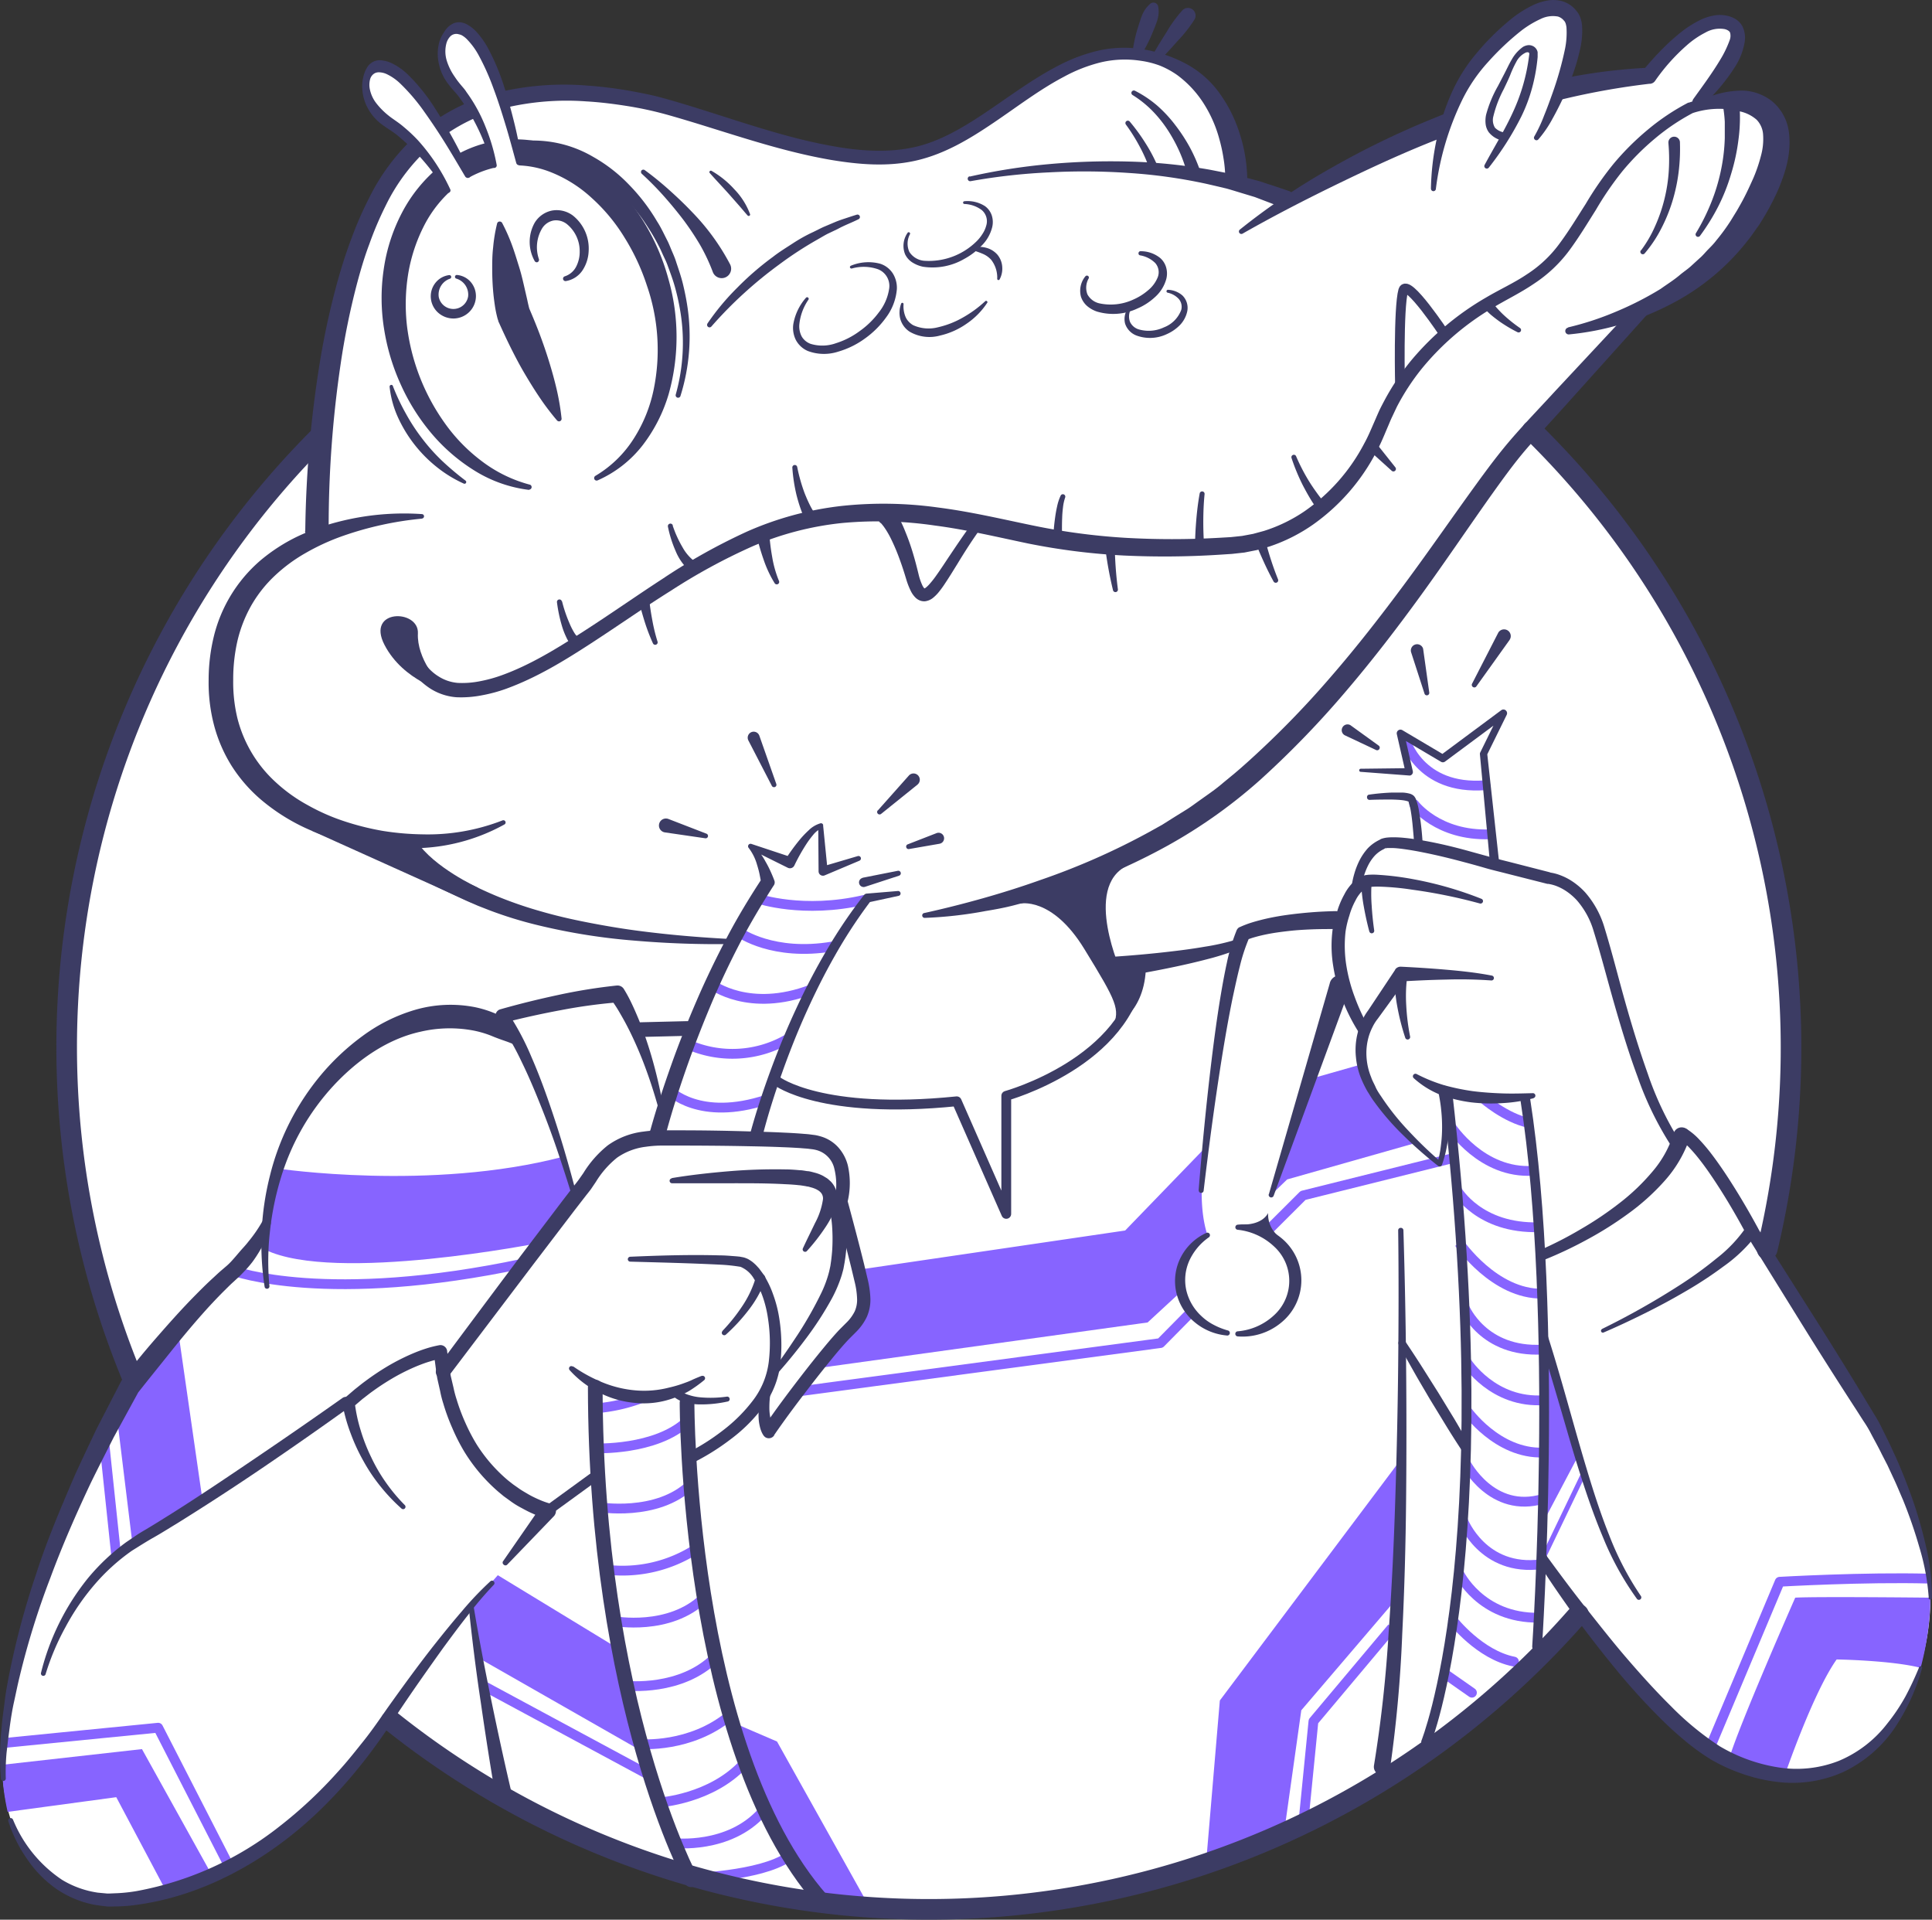 <svg xmlns="http://www.w3.org/2000/svg" viewBox="0 0 394.67 392.08"><rect x="0" y="0" width="394.67" height="392.08" fill="#333333" stroke="none"/><defs><style>.cls-1{fill:#fff;}.cls-2{fill:#8764ff;}.cls-3,.cls-4,.cls-5,.cls-7,.cls-8,.cls-9{fill:none;}.cls-3,.cls-4,.cls-5{stroke:#8764ff;}.cls-3,.cls-5,.cls-7,.cls-8,.cls-9{stroke-linejoin:round;}.cls-3,.cls-5,.cls-7{stroke-width:2px;}.cls-4{stroke-miterlimit:10;}.cls-5,.cls-7,.cls-8,.cls-9{stroke-linecap:round;}.cls-6{fill:#3c3c64;}.cls-7,.cls-8,.cls-9{stroke:#3c3c64;}.cls-8{stroke-width:3px;}.cls-9{stroke-width:4.21px;}</style></defs><title>w1334кAsset 1</title><g id="Layer_2" data-name="Layer 2"><g id="line"><circle class="cls-1" cx="189.77" cy="213.82" r="176.15"/><path class="cls-1" d="M65.58,90.31s3.61-31.75,9.54-44.75,16.23-24.74,34.34-26.31,49.67,9.88,55.78,11.06,14.28,2.91,23.61.64,28.09-19.81,39.84-19.85,20.3,6.52,23.9,24.42v1.87l10.7,3.72s36-21.16,63.15-24.42l9.72-1.21S348,1.06,355,5.31c0,0-.25,7.85-7.82,15.17,0,0,14.69-2.84,15.37,5.37s-6.76,29.26-29.16,38L313.81,86.68s-39,55.38-60.92,73.63c0,0-21.1,16.41-33.53,18.95L227.31,199l25.46-6.1,1.49-2.4,19.71-2.6s2.29-5.39,3.56-7c0,0,.78-7.74,5.09-8.86l7.16.61s-.51-15.05-3.61-22.48l8.58,4.76,11.39-8.46L303.06,154l2.24,22.12s12.83,2.72,15.29,4.84,5.7,5.8,11,26.33,10.66,26.19,10.66,26.19l1.25-1.5s5.17,1.84,14.67,20c0,0,20.69,30,32.26,56.35,0,0,8.89,16-.14,37.44,0,0-7.79,16.84-22,17,0,0-16.12.92-26.85-11.85s-25.52-31.19-25.52-31.19l-1-1.67-.8,20.29s-14.79,15.88-22.77,19.51l3.44-15.13s5.51-26.83,4.71-46.83l-13.16-21.5s.85,70.73-4.51,89.74c0,0-79.62,56.19-179.25,2.85L96.22,328,78.57,351.74s-18.21,30.91-48.3,35.49S0,362.55.6,357.24c0,0,4.21-27.64,11.09-43.1,0,0,12.31-27.59,17.09-33.21s25.35-28.87,25.35-28.87,3.56-28,15.18-34.75,20.21-12.63,33.54-7.75v-1.71s23-4.67,23.34-4.67,3.95,7.11,3.95,7.11h10.23l9.32-18a271.84,271.84,0,0,1-39-4.42c-19.38-3.83-30-15-30-15s-25.69-5.69-31-17.4S40.19,128.36,54.75,116l10-6.21Z"/><path class="cls-2" d="M364.56,362.68s5.75-16.87,10.63-23.75c0,0,11.21.17,17.16,1.71a59.46,59.46,0,0,0,2-14.33s-23.5-.25-27.62,0c0,0-11.63,26.37-13.57,33.12C353.12,359.43,359.6,362.84,364.56,362.68Z"/><path class="cls-3" d="M349.2,357.23l14.36-34.17s17.44-1,30.47-.64"/><polygon class="cls-2" points="315.12 311.14 322.45 297.25 315.46 274.64 315.12 311.14"/><line class="cls-4" x1="315.1" y1="318.47" x2="323.55" y2="300.88"/><polygon class="cls-2" points="246.42 380 249.19 347.31 286.32 297.87 285.48 326.31 265.83 349.31 262.52 372.81 246.42 380"/><polyline class="cls-3" points="266.37 371.06 268.31 351.56 284.38 332.43"/><path class="cls-2" d="M267.42,220.43l10.55-3s4.2,11.33,11.27,16l-26.3,7.46-3.25,3.13Z"/><polyline class="cls-3" points="259.05 251.28 266.19 244.16 297.06 236.47"/><path class="cls-2" d="M175.44,259.32l54.41-8,16.57-17.14s-2.27,10.41.25,18.12a11.21,11.21,0,0,0-5.38,11.48l-6.85,6.32-67.71,9.37,8.71-10.14S177,265.66,175.44,259.32Z"/><polyline class="cls-3" points="163.03 284.2 237.06 274.31 243.32 267.97"/><path class="cls-2" d="M149.55,351.74l9.18,3.95,18.79,33.62-9.67-.67S152.41,370.85,149.55,351.74Z"/><polygon class="cls-2" points="97.81 338.65 131.4 357.82 126.44 336.79 101.69 321.72 95.78 328.48 97.81 338.65"/><line class="cls-3" x1="98.75" y1="344.3" x2="132.85" y2="362.67"/><path class="cls-2" d="M56.77,238.67S88,243.34,115,236.26l2.48,8.42-7.07,9.14s-42,8.36-56.24,1.42C54.13,255.24,53.85,243.86,56.77,238.67Z"/><path class="cls-3" d="M47.69,259.56s19.08,7.08,59.52-1.56"/><path class="cls-2" d="M27.06,315.36l-3.31-27.09s6.44-10.46,12.69-16.09l4.94,34.31Z"/><line class="cls-3" x1="23.75" y1="317.84" x2="21.06" y2="292.39"/><path class="cls-2" d="M.6,360.43,29,357.24l14.34,25.82L34,386.37,23.75,367.06l-22.19,3S.13,363.93.6,360.43Z"/><polyline class="cls-3" points="0.81 355.99 32.31 352.87 46.69 380.93"/><path class="cls-3" d="M121.6,287.64A33.66,33.66,0,0,0,132,285.18"/><path class="cls-3" d="M121.6,295.81s12.34.5,18.75-5.5"/><path class="cls-3" d="M122.19,307.81s12.08,2.08,19-4.67"/><path class="cls-3" d="M123.91,320.6a27.78,27.78,0,0,0,18.51-4.37"/><path class="cls-3" d="M125.44,331.1s11.34,2.12,18.42-4.79"/><path class="cls-3" d="M128,344.3s11.23,1.23,18.18-5.84"/><path class="cls-3" d="M130.85,356.22s10.25.85,18.29-5.87"/><path class="cls-3" d="M134.65,368.14s10.7-.67,17.37-8"/><path class="cls-3" d="M137.77,376.44s11.14,1.27,17.94-6.35"/><path class="cls-3" d="M141,383.6s14.31-.4,20-4.31"/><path class="cls-3" d="M303,224.36s4.54,4,9.36,5"/><path class="cls-3" d="M296.43,230.12s6.26,9.69,16.76,9"/><path class="cls-3" d="M297.66,243.14s4.51,7.86,16.73,7.51"/><path class="cls-3" d="M298.1,253.89s7.16,10.5,17,10.33"/><path class="cls-3" d="M299.17,267.05s3.8,9.26,15.95,8.59"/><path class="cls-3" d="M299.58,278.14s5.41,8.58,15.88,7.83"/><path class="cls-3" d="M299.58,288s6.24,9,15.68,8.67"/><path class="cls-3" d="M299.4,298.81s5.34,10.46,15.86,7.31"/><path class="cls-3" d="M298.86,310.56s4.06,10.5,16,8.92"/><path class="cls-3" d="M298,321.23s4.37,9.35,16.37,9.17"/><path class="cls-5" d="M296.82,331s5.45,7,12.45,8.37"/><line class="cls-5" x1="295.46" y1="342.06" x2="300.69" y2="345.72"/><path class="cls-5" d="M287,150.87s2.83,10.56,16.44,9.51"/><path class="cls-5" d="M288.91,164.28s4.81,6.49,15.46,6.12"/><path class="cls-5" d="M154.94,183.56s9.14,3.12,21.54.25"/><path class="cls-5" d="M151.12,190.49s6.82,4.88,18.94,2.82"/><path class="cls-5" d="M145.41,201.09s7.63,5.84,20.3,1"/><path class="cls-5" d="M140.37,213.24A22.47,22.47,0,0,0,161.24,212"/><path class="cls-5" d="M136.69,222.68s6.15,6.49,19.95,1.9"/><path class="cls-6" d="M86.18,105.93a68.2,68.2,0,0,0-16.28,3.58,45.44,45.44,0,0,0-7.42,3.41,32.61,32.61,0,0,0-6.42,4.74,26.21,26.21,0,0,0-4.8,6.13A27.61,27.61,0,0,0,48.48,131a35.44,35.44,0,0,0-.84,7.86,31.41,31.41,0,0,0,.85,7.8,26.44,26.44,0,0,0,7.89,13.15,32.42,32.42,0,0,0,6.46,4.62,41.81,41.81,0,0,0,7.39,3.27,54.8,54.8,0,0,0,7.94,2,56.27,56.27,0,0,0,8.21.71,42,42,0,0,0,16.27-2.85h0a.46.46,0,0,1,.6.25.46.46,0,0,1-.19.57,38.7,38.7,0,0,1-16.58,4.8,51,51,0,0,1-17.4-1.67,40.14,40.14,0,0,1-15.79-8.21,30.72,30.72,0,0,1-6-6.92,30.09,30.09,0,0,1-3.62-8.47,34.39,34.39,0,0,1-1.05-9,37.72,37.72,0,0,1,1.08-9,29.76,29.76,0,0,1,9.46-15.41,36,36,0,0,1,7.53-4.89,46.37,46.37,0,0,1,8.28-3A53.77,53.77,0,0,1,86.2,105a.45.45,0,0,1,.42.49.47.47,0,0,1-.41.42Z"/><path class="cls-6" d="M62.36,108.45a232.26,232.26,0,0,1,3-34.58,155.38,155.38,0,0,1,3.76-17c.79-2.8,1.69-5.58,2.73-8.32a73.87,73.87,0,0,1,3.53-8.07,42.63,42.63,0,0,1,11-14,39.63,39.63,0,0,1,16-7.76,57.88,57.88,0,0,1,17.58-1.24,84,84,0,0,1,8.68,1.07c1.44.26,2.85.53,4.3.85s2.84.71,4.23,1.11c11.1,3.2,21.78,7.35,32.91,9.33,5.52,1,11.2,1.4,16.54.25s10.22-4.09,14.92-7.25,9.33-6.66,14.55-9.38a34.87,34.87,0,0,1,8.32-3.13,23.86,23.86,0,0,1,9-.27,28.28,28.28,0,0,1,8.61,2.83,20.18,20.18,0,0,1,7,6,28.71,28.71,0,0,1,4.16,8.2,31.68,31.68,0,0,1,1.6,9.07,2.25,2.25,0,1,1-4.49.11v-.11a25.36,25.36,0,0,0-.36-3.89,32.76,32.76,0,0,0-.86-3.93,26.08,26.08,0,0,0-3.21-7.25,21.64,21.64,0,0,0-5.35-5.74,17.67,17.67,0,0,0-3.52-1.93,18.35,18.35,0,0,0-3.93-1,21.4,21.4,0,0,0-8.09.29,31.5,31.5,0,0,0-7.69,3c-4.94,2.6-9.47,6.09-14.25,9.32s-9.88,6.37-15.79,7.74-11.88.83-17.61-.13c-11.5-2-22.33-6.11-33.24-9.18a72.93,72.93,0,0,0-8.24-1.8c-2.78-.44-5.57-.79-8.37-.95A54.64,54.64,0,0,0,103.29,22a36.12,36.12,0,0,0-14.57,7.23,39,39,0,0,0-10,12.91,69.1,69.1,0,0,0-3.27,7.71c-1,2.63-1.78,5.32-2.5,8a149.89,149.89,0,0,0-3.38,16.61,227.66,227.66,0,0,0-2.43,33.87v.07a2.42,2.42,0,0,1-4.83,0Z"/><path class="cls-6" d="M198.07,36.07a124.19,124.19,0,0,1,16.23-2.55A138.83,138.83,0,0,1,230.75,33a110.77,110.77,0,0,1,16.43,1.67l4.08.8c1.35.31,2.68.69,4,1l2,.53,2,.66,4,1.33a1.79,1.79,0,0,1-1.15,3.39l-.05,0-.13,0-3.74-1.43-1.87-.71-1.92-.58c-1.28-.38-2.55-.79-3.84-1.15l-3.92-.92a106.8,106.8,0,0,0-16-2.26,132.83,132.83,0,0,0-16.21-.13A122.57,122.57,0,0,0,198.3,37h0a.5.5,0,0,1-.21-1Z"/><path class="cls-6" d="M253.27,46.9a137.51,137.51,0,0,1,18.8-12.67,172.61,172.61,0,0,1,20.43-9.92c3.5-1.45,7.07-2.75,10.67-3.95s7.27-2.25,11-3.17a115.31,115.31,0,0,1,22.56-3.36l-1.17.65h0c1.13-1.38,2.24-2.64,3.45-3.88a42.42,42.42,0,0,1,3.79-3.54,22.7,22.7,0,0,1,4.46-2.95,10.66,10.66,0,0,1,2.69-.91,6.84,6.84,0,0,1,3.08.07,5.64,5.64,0,0,1,1.55.65,4,4,0,0,1,1.33,1.4,5.29,5.29,0,0,1,.47,3.39,13.44,13.44,0,0,1-2.08,5.14,37.45,37.45,0,0,1-6.71,7.84A1.13,1.13,0,0,1,346,21.6a1.12,1.12,0,0,1-.07-1.4l0,0c1.91-2.65,3.88-5.32,5.48-8a21.78,21.78,0,0,0,1.93-4,2.49,2.49,0,0,0,.09-1.5c-.1-.31-.48-.59-1.09-.75a5.86,5.86,0,0,0-3.94.69,18.08,18.08,0,0,0-3.84,2.63,39.71,39.71,0,0,0-6.43,7.21h0a1.39,1.39,0,0,1-1,.63l-.17,0a150.71,150.71,0,0,0-21.77,4.19c-3.58.93-7.12,2-10.64,3.19s-7,2.45-10.46,3.8c-6.92,2.69-13.68,5.81-20.39,9.06S260.37,44,253.85,47.71h0a.5.5,0,0,1-.57-.82Z"/><path class="cls-6" d="M144.45,66.18a49.19,49.19,0,0,1,6.15-7.41,59.16,59.16,0,0,1,7.29-6.3c1.27-1,2.64-1.83,4-2.72s2.75-1.68,4.21-2.35c.73-.35,1.44-.73,2.17-1.06l2.22-.94c.74-.32,1.5-.57,2.26-.82s1.53-.51,2.29-.74a.5.5,0,0,1,.37.92l0,0c-1.41.71-2.89,1.24-4.26,2l-2.1,1c-.7.36-1.37.78-2.05,1.16a74.93,74.93,0,0,0-7.85,5.12,85.84,85.84,0,0,0-7.26,5.94,83.18,83.18,0,0,0-6.57,6.71l0,0a.5.5,0,0,1-.79-.61Z"/><path class="cls-1" d="M292.81,38.56s.75-16.13,9.5-26.25,15.63-13,18.63-8.88-4.5,21.63-7.13,24.75"/><path class="cls-6" d="M292.31,38.53a52.92,52.92,0,0,1,1.11-9.8,46.66,46.66,0,0,1,3-9.49,33.86,33.86,0,0,1,5.36-8.55,51.08,51.08,0,0,1,7.16-7A23,23,0,0,1,313.4.94a11.43,11.43,0,0,1,2.71-.83,6.44,6.44,0,0,1,1.54-.1,6.19,6.19,0,0,1,1.61.28A5.72,5.72,0,0,1,322,2.18l.26.31.25.41a4.61,4.61,0,0,1,.37.83,7,7,0,0,1,.31,1.54,17.15,17.15,0,0,1-.53,5.3,39.92,39.92,0,0,1-1.44,4.81q-.84,2.34-1.89,4.59t-2.25,4.4a22.9,22.9,0,0,1-2.85,4.13.5.5,0,0,1-.71,0,.5.5,0,0,1-.09-.63l0,0a29.47,29.47,0,0,0,2-4.27c.61-1.48,1.16-3,1.69-4.49A68.06,68.06,0,0,0,319.7,10,16.63,16.63,0,0,0,320,5.6a4.23,4.23,0,0,0-.18-.84,1.87,1.87,0,0,0-.13-.28l-.06-.11-.14-.15a2.55,2.55,0,0,0-1.22-.84,5.67,5.67,0,0,0-3.6.52,20.43,20.43,0,0,0-3.83,2.31A54,54,0,0,0,304,12.65a33,33,0,0,0-5.26,7.68,58.1,58.1,0,0,0-5.42,18.25v0a.5.5,0,0,1-1-.07Z"/><path class="cls-6" d="M303.27,33.7c1.94-3.63,4.11-7.09,5.77-10.74a38.59,38.59,0,0,0,3.31-11.48c.09-.68.07-.52,0-.67s-.33-.2-.7-.05a4.15,4.15,0,0,0-1.91,1.89,22.3,22.3,0,0,0-1.26,2.74c-.41,1-.86,1.89-1.29,2.81a23.44,23.44,0,0,0-2.12,5.54,3,3,0,0,0,.32,2.34,3.4,3.4,0,0,0,2.16,1h0a.84.84,0,0,1,.69,1,.85.85,0,0,1-1,.69h0A4.88,4.88,0,0,1,304.12,27a3.62,3.62,0,0,1-.65-1.82,5.92,5.92,0,0,1,.11-1.75A24.72,24.72,0,0,1,306,17.58l1.41-2.71c.46-.89.9-1.86,1.45-2.78a7.78,7.78,0,0,1,2.27-2.52,2.7,2.7,0,0,1,1-.34,1.88,1.88,0,0,1,1.23.3,1.78,1.78,0,0,1,.75,1.13c0,.11,0,.23,0,.34v.27l0,.39A36.65,36.65,0,0,1,313,17.87a32.75,32.75,0,0,1-2.21,5.9,60.94,60.94,0,0,1-6.66,10.47.51.51,0,0,1-.71.09A.5.5,0,0,1,303.27,33.7Z"/><path class="cls-6" d="M320.35,66.86a60.41,60.41,0,0,0,9.8-3.22A66.11,66.11,0,0,0,339.24,59c1.39-1,2.82-1.87,4.11-3,.66-.53,1.36-1,2-1.57l1.85-1.69c.64-.54,1.16-1.2,1.74-1.79s1.17-1.18,1.67-1.85a40.45,40.45,0,0,0,2.93-4L354.83,43c.41-.72.84-1.46,1.23-2.2.79-1.48,1.48-3,2.14-4.48a31.15,31.15,0,0,0,1.53-4.51,12.78,12.78,0,0,0,.44-4.25,4.78,4.78,0,0,0-1.32-3.1,7.57,7.57,0,0,0-3.44-1.71,17.27,17.27,0,0,0-9.68.36l.14-.06a43.57,43.57,0,0,0-7.79,5.24A51.1,51.1,0,0,0,331.4,35,64.75,64.75,0,0,0,326,42.88c-1.73,2.74-3.4,5.52-5.38,8.21A28.27,28.27,0,0,1,313.28,58c-2.77,1.88-5.76,3.3-8.44,4.93a54.51,54.51,0,0,0-14.33,12.28,47.09,47.09,0,0,0-5.16,7.88l-1,2.12c-.34.71-.62,1.45-.94,2.17-.63,1.48-1.27,3.08-2.06,4.55a41.71,41.71,0,0,1-13.05,15.16,34.69,34.69,0,0,1-9.1,4.57c-.82.23-1.64.48-2.47.69l-2.52.5-2.55.28-2.45.16a176,176,0,0,1-19.63.17A133.46,133.46,0,0,1,210,111c-6.4-1.34-12.63-2.83-19-3.66a79.67,79.67,0,0,0-18.95-.52,62.66,62.66,0,0,0-18.25,4.73A120.72,120.72,0,0,0,137,120.68c-5.46,3.41-10.75,7.14-16.22,10.69s-11.06,7-17.4,9.31A31.06,31.06,0,0,1,98.5,142a22.2,22.2,0,0,1-5.2.41,11.56,11.56,0,0,1-5.25-1.68,14.42,14.42,0,0,1-2.16-1.67,10.51,10.51,0,0,1-1.8-2.18,1.5,1.5,0,1,1,2.56-1.56v0a9.64,9.64,0,0,0,3,2.87,8.59,8.59,0,0,0,3.91,1.29,18.48,18.48,0,0,0,4.46-.34,28.66,28.66,0,0,0,4.46-1.22c5.89-2.12,11.38-5.53,16.78-9s10.73-7.22,16.19-10.77a123.3,123.3,0,0,1,17.17-9.59,66.1,66.1,0,0,1,19.17-5.21,80.53,80.53,0,0,1,19.81.3c6.54.83,12.94,2.34,19.22,3.64a132.13,132.13,0,0,0,19,2.55,169,169,0,0,0,19.23,0l2.4-.14,2.28-.24,2.25-.42,2.21-.6a31.63,31.63,0,0,0,8.27-4,38.57,38.57,0,0,0,12.22-13.85c.77-1.38,1.35-2.79,2-4.27.34-.77.66-1.54,1-2.29s.74-1.49,1.13-2.23a49.81,49.81,0,0,1,5.56-8.29,57.2,57.2,0,0,1,15.18-12.73c2.87-1.7,5.78-3,8.39-4.77a24.92,24.92,0,0,0,6.71-6.36c1.88-2.53,3.55-5.3,5.28-8a66.82,66.82,0,0,1,5.62-8.11,54.14,54.14,0,0,1,7-7,45.93,45.93,0,0,1,8.32-5.57l.1,0h0c1.72-.56,3.45-1.11,5.26-1.57A19.24,19.24,0,0,1,356,18.5a10.17,10.17,0,0,1,6.12,2.28,9.85,9.85,0,0,1,3.3,6.08c.59,4.42-.66,8.2-2.07,11.65a49.94,49.94,0,0,1-2.52,5c-.46.79-.93,1.56-1.42,2.34l-1.62,2.28a47.43,47.43,0,0,1-16.7,14.11,56.52,56.52,0,0,1-20.57,6.06.7.7,0,0,1-.76-.63.71.71,0,0,1,.54-.75Z"/><path class="cls-6" d="M90.94,141.24s-8.5-2.06-12.38-9.5,7.06-7.37,6.81-2.37,4.11,10.44,5.57,10.76Z"/><path class="cls-6" d="M355.31,21.1a33.47,33.47,0,0,1-.17,7.38,40.75,40.75,0,0,1-1.51,7.05A39.08,39.08,0,0,1,351,42.17a43.32,43.32,0,0,1-3.72,6,.5.5,0,0,1-.84-.54v0a42.56,42.56,0,0,0,3.08-6.15,38.42,38.42,0,0,0,2-6.53,37.17,37.17,0,0,0,.82-6.72c0-1.12,0-2.24,0-3.35a25.9,25.9,0,0,0-.37-3.22l0-.07a1.74,1.74,0,1,1,3.41-.68Z"/><path class="cls-6" d="M335.23,51.14a25.05,25.05,0,0,0,2.9-5A31.76,31.76,0,0,0,340,40.71a32.13,32.13,0,0,0,.89-5.68,37.79,37.79,0,0,0-.06-5.73v-.05a1.18,1.18,0,1,1,2.35-.17v.07a38.58,38.58,0,0,1-.28,6.08,35.31,35.31,0,0,1-1.28,5.94,33.19,33.19,0,0,1-2.3,5.59,26.13,26.13,0,0,1-3.35,5,.49.49,0,0,1-.7.05.5.5,0,0,1-.08-.68Z"/><path class="cls-7" d="M286,79.06s-.37-16.12.66-19.75c.75-2.67,8.5,9.07,8.5,9.07"/><path class="cls-6" d="M182.34,104a4.28,4.28,0,0,1,.35.38c.09.11.15.2.22.3a6.42,6.42,0,0,1,.39.57c.23.37.44.74.64,1.11.39.75.71,1.49,1,2.23a45.08,45.08,0,0,1,1.58,4.48c.45,1.48.83,3,1.19,4.48a11.57,11.57,0,0,0,.68,1.94,2.68,2.68,0,0,0,.39.63c.14.14,0,0,0,.08a1.06,1.06,0,0,0,.37-.2,5.57,5.57,0,0,0,.67-.64,18,18,0,0,0,1.34-1.68c.87-1.21,1.71-2.49,2.55-3.76,1.71-2.54,3.42-5.12,5.3-7.58a1,1,0,0,1,1.4-.18,1,1,0,0,1,.2,1.38c-1.79,2.44-3.44,5-5,7.58-.81,1.3-1.6,2.61-2.47,3.91a21,21,0,0,1-1.45,2,8,8,0,0,1-1,1,3.21,3.21,0,0,1-1.68.77,2.37,2.37,0,0,1-1.2-.2,2.68,2.68,0,0,1-.85-.6,5,5,0,0,1-.88-1.25,15,15,0,0,1-.93-2.36c-.45-1.51-.9-2.89-1.42-4.3a41.09,41.09,0,0,0-1.73-4.07,18.62,18.62,0,0,0-1.05-1.86c-.19-.29-.38-.57-.58-.82l-.29-.36-.14-.14s-.11-.11-.05,0a1.82,1.82,0,0,1,2.43-2.72Z"/><path class="cls-6" d="M188.8,186.48c4-.88,8-1.89,11.94-3s7.84-2.34,11.69-3.71a143.22,143.22,0,0,0,22.31-9.83l2.66-1.48,2.57-1.62,2.58-1.6c.85-.54,1.65-1.16,2.48-1.74,1.64-1.18,3.33-2.3,4.85-3.63l2.33-1.92,1.17-1,1.13-1a190,190,0,0,0,17.15-17.48c5.38-6.18,10.42-12.66,15.32-19.27s9.58-13.39,14.45-20.11c2.44-3.36,4.92-6.71,7.72-9.91s5.61-6.1,8.41-9.16l16.92-18.13a1.53,1.53,0,0,1,2.26,2.07h0L320.18,82.38c-2.75,3.07-5.61,6.12-8.26,9.19s-5,6.37-7.4,9.72c-4.75,6.71-9.38,13.58-14.26,20.3s-9.94,13.31-15.36,19.65a192.14,192.14,0,0,1-17.42,18,104.46,104.46,0,0,1-20.7,14.42,125.72,125.72,0,0,1-23.24,9.52c-2,.63-4,1.08-6.06,1.63s-4.07.92-6.14,1.26a83.54,83.54,0,0,1-12.44,1.4.5.5,0,0,1-.51-.49.5.5,0,0,1,.39-.5Z"/><path class="cls-6" d="M74.87,169.29c5.71,3.27,11.56,6.41,17.45,9.41,2.94,1.47,6,3,8.91,4.22a82.16,82.16,0,0,0,9.25,3.21c3.16.92,6.37,1.65,9.61,2.28s6.5,1.19,9.78,1.63c6.56.88,13.18,1.44,19.83,1.77a.49.49,0,0,1,.47.52.51.51,0,0,1-.49.48,197.34,197.34,0,0,1-20-.69,125.88,125.88,0,0,1-19.9-3.18,82.69,82.69,0,0,1-9.73-3L97.64,185l-2.3-1q-2.3-1.05-4.56-2.13-4.55-2.18-9-4.6c-3-1.6-5.84-3.27-8.71-5.06a1.68,1.68,0,0,1,1.73-2.89Z"/><path class="cls-6" d="M63.67,169.66l32.52,14.65,1.46-3s-9.05-4.15-12.53-9.48Z"/><path class="cls-6" d="M208.31,184.56s6.56-1.57,13.19,9.25,7.37,12.31,5.81,15.93c0,0,6.25-2.5,6.75-11.56l-4.94.5s-8-17.44,1.13-21.87C230.25,176.81,223.31,175.43,208.31,184.56Z"/><path class="cls-6" d="M231.34,10.8a28.18,28.18,0,0,1,1.13-5.22c.26-.85.53-1.69.85-2.51A6,6,0,0,1,234.91.83h0a1,1,0,0,1,1.71.62,5.94,5.94,0,0,1-.22,2.74c-.28.84-.61,1.65-.95,2.47A28.24,28.24,0,0,1,233,11.4a.89.89,0,0,1-1.63-.59Z"/><path class="cls-6" d="M235.4,11.34q1.38-2.41,2.88-4.74a26.82,26.82,0,0,1,3.23-4.46A1.56,1.56,0,0,1,244,4a27.38,27.38,0,0,1-3.41,4.34c-1.22,1.38-2.46,2.74-3.76,4.06a.88.88,0,0,1-1.4-1.05Z"/><path class="cls-6" d="M108.1,100.06a27.28,27.28,0,0,1-11-3.84,37.07,37.07,0,0,1-8.94-7.68,42.43,42.43,0,0,1-6.29-10,43.66,43.66,0,0,1-3.42-11.42,39.76,39.76,0,0,1-.08-12,35.78,35.78,0,0,1,3.7-11.59,30.24,30.24,0,0,1,7.82-9.6,24.46,24.46,0,0,1,24-3.91,31.22,31.22,0,0,1,10.49,6.48A44.21,44.21,0,0,1,136.52,56.9a43.08,43.08,0,0,1,.1,23.51,32,32,0,0,1-5.34,10.53,23.79,23.79,0,0,1-9.19,7.17.51.51,0,0,1-.68-.27.53.53,0,0,1,.22-.65,23.38,23.38,0,0,0,7.81-7.57,29.63,29.63,0,0,0,4.08-10,40.2,40.2,0,0,0-1.39-21.36,44.38,44.38,0,0,0-4.55-9.74,36.35,36.35,0,0,0-6.75-8.13A26.93,26.93,0,0,0,112.09,35a19.56,19.56,0,0,0-9.83-1,20,20,0,0,0-9.05,4,25,25,0,0,0-6.47,7.88,33.79,33.79,0,0,0-3.33,9.91,38.91,38.91,0,0,0-.29,10.62,43.13,43.13,0,0,0,7.73,20,35,35,0,0,0,7.58,7.79A28.09,28.09,0,0,0,108.28,99a.52.52,0,0,1-.18,1Z"/><path class="cls-6" d="M102.39,29.59A24.27,24.27,0,0,1,121.11,32a31.65,31.65,0,0,1,7.45,5.79,39.07,39.07,0,0,1,5.66,7.42c.85,1.31,1.48,2.73,2.2,4.11.33.69.6,1.42.91,2.13s.61,1.42.83,2.16c.49,1.47,1,2.93,1.36,4.43s.67,3,.9,4.55A40.64,40.64,0,0,1,139,80.89a.5.5,0,0,1-.63.32.51.51,0,0,1-.33-.62,39.18,39.18,0,0,0,.81-17.72c-.26-1.47-.6-2.92-1-4.35s-.93-2.83-1.44-4.23c-.24-.7-.57-1.37-.87-2s-.59-1.36-.94-2a40.7,40.7,0,0,0-2.22-3.84,36.68,36.68,0,0,0-5.55-6.84,29.35,29.35,0,0,0-7-5.11,21.21,21.21,0,0,0-16.45-1.69h0a1.65,1.65,0,1,1-1-3.15Z"/><path class="cls-1" d="M91.72,39.4S87,30,79.77,25.31s-5.58-12-2.08-11.75,9,5.36,18.12,22.7"/><path class="cls-6" d="M91.07,39.14A45.26,45.26,0,0,0,81.13,27.6c-1-.8-2-1.35-3.2-2.24a10,10,0,0,1-2.77-3.22A9.34,9.34,0,0,1,74,18a7.33,7.33,0,0,1,.2-2.18,6.33,6.33,0,0,1,.9-2.21,3,3,0,0,1,2.47-1.31,6.31,6.31,0,0,1,2.37.57,12.62,12.62,0,0,1,3.51,2.49,37.47,37.47,0,0,1,5.08,6.25A106.88,106.88,0,0,1,96.1,35.44.61.61,0,0,1,95,36c-1.33-2.24-2.64-4.49-4-6.68S88.22,25,86.71,22.88a39.26,39.26,0,0,0-4.9-5.77,10.45,10.45,0,0,0-2.87-2,4.06,4.06,0,0,0-1.41-.34,1.9,1.9,0,0,0-1,.2,2,2,0,0,0-.92,1.2,4.6,4.6,0,0,0-.12,1.7,6.88,6.88,0,0,0,1.36,3.19,14.84,14.84,0,0,0,2.49,2.52c.88.72,2.13,1.46,3.14,2.35a30.85,30.85,0,0,1,2.94,2.77,39.91,39.91,0,0,1,6.57,10,.5.5,0,0,1-.87.48Z"/><path class="cls-1" d="M101.05,34.48s-2-10.34-7.81-16.75S91,4.68,94.33,5.85s7.54,8.8,11.73,27.92"/><path class="cls-6" d="M100.46,33.87a42.07,42.07,0,0,0-6.64-14c-.37-.52-.82-1-1.23-1.47a16.73,16.73,0,0,1-1.32-1.65,10.25,10.25,0,0,1-1.66-3.93,9.08,9.08,0,0,1,.16-4.33,7.48,7.48,0,0,1,1-2,4.14,4.14,0,0,1,1.9-1.73,2.86,2.86,0,0,1,1.48-.19A3.68,3.68,0,0,1,95.42,5a7.49,7.49,0,0,1,1.87,1.46,17.17,17.17,0,0,1,2.46,3.49,45.71,45.71,0,0,1,3.16,7.51c.84,2.56,1.53,5.14,2.17,7.73s1.14,5.21,1.58,7.84a.62.62,0,0,1-.5.71.63.63,0,0,1-.7-.45c-.7-2.55-1.37-5.1-2.14-7.63s-1.54-5-2.47-7.48a48.91,48.91,0,0,0-3.16-7.06,14.67,14.67,0,0,0-2.16-2.95,4.79,4.79,0,0,0-1.26-1A2.66,2.66,0,0,0,93.72,7,1.73,1.73,0,0,0,92,7.42a3.36,3.36,0,0,0-.82,1.48,6.47,6.47,0,0,0,.1,3.54,11.77,11.77,0,0,0,1.62,3.25A15.66,15.66,0,0,0,94,17.17c.43.54.9,1,1.28,1.62a31.77,31.77,0,0,1,3.91,7.13,39.37,39.37,0,0,1,2.27,7.75.5.5,0,0,1-1,.23Z"/><path class="cls-6" d="M102.56,45.5a36.81,36.81,0,0,1,2,4.48c.56,1.51,1,3,1.48,4.53s.81,3,1.16,4.53l.51,2.21c.15.73.32,1.45.46,1.94l-.13-.36c.77,1.79,1.52,3.6,2.21,5.43s1.33,3.69,1.91,5.57,1.11,3.78,1.56,5.71a49.77,49.77,0,0,1,1,5.94.53.53,0,0,1-.47.58.57.57,0,0,1-.45-.18,51.48,51.48,0,0,1-3.64-4.81c-1.11-1.65-2.14-3.33-3.12-5s-1.9-3.44-2.77-5.19-1.69-3.53-2.49-5.31l0-.07c0-.09-.07-.2-.1-.29a24.07,24.07,0,0,1-.57-2.67c-.12-.83-.23-1.62-.31-2.42-.16-1.61-.24-3.2-.25-4.8s0-3.2.19-4.81a32.21,32.21,0,0,1,.81-4.86.53.53,0,0,1,.65-.39A.55.55,0,0,1,102.56,45.5Z"/><path class="cls-6" d="M242.62,35.85A29.61,29.61,0,0,0,241,31.09a31.61,31.61,0,0,0-2.44-4.51,25.62,25.62,0,0,0-3.21-4,21.8,21.8,0,0,0-4-3.18l0,0a.5.5,0,0,1-.15-.69.51.51,0,0,1,.66-.17,22.8,22.8,0,0,1,4.5,3,26.88,26.88,0,0,1,3.72,4,34.46,34.46,0,0,1,3,4.59,32.56,32.56,0,0,1,2.19,5.07,1.28,1.28,0,0,1-.82,1.63,1.31,1.31,0,0,1-1.64-.83s0-.06,0-.09Z"/><path class="cls-6" d="M230.76,24.8A39,39,0,0,1,234,29.24a32.51,32.51,0,0,1,2.58,4.93.89.89,0,0,1-1.65.69.14.14,0,0,1,0-.06h0a30.39,30.39,0,0,0-2.1-4.84A36.8,36.8,0,0,0,230,25.44v0a.5.5,0,0,1,.1-.7A.51.51,0,0,1,230.76,24.8Z"/><path class="cls-6" d="M131.69,34.73c1.75,1.27,3.4,2.63,5,4.06s3.17,2.92,4.67,4.5A45.74,45.74,0,0,1,149.15,54a1.93,1.93,0,1,1-3.45,1.75,1.42,1.42,0,0,1-.08-.18l0,0A38,38,0,0,0,143,50a56.24,56.24,0,0,0-3.46-5.18c-1.27-1.66-2.61-3.28-4-4.84s-2.9-3.08-4.45-4.5h0a.51.51,0,0,1,0-.71A.51.51,0,0,1,131.69,34.73Z"/><path class="cls-6" d="M145.36,34.9A18.84,18.84,0,0,1,150,38.65a14.55,14.55,0,0,1,3.22,5.08.28.28,0,0,1-.18.36.3.3,0,0,1-.31-.07h0c-.66-.74-1.26-1.48-1.9-2.2l-1.91-2.17c-1.28-1.43-2.62-2.83-3.92-4.3h0a.28.28,0,0,1,0-.4A.29.29,0,0,1,145.36,34.9Z"/><path class="cls-6" d="M80.28,78.91a43.76,43.76,0,0,0,2.64,5.58,39.53,39.53,0,0,0,3.35,5.12,38.39,38.39,0,0,0,4.09,4.56,57.67,57.67,0,0,0,4.75,4h0a.36.36,0,0,1,.06.5.35.35,0,0,1-.43.1,25.84,25.84,0,0,1-5.49-3.36,27.58,27.58,0,0,1-7.94-10.14A20.14,20.14,0,0,1,79.59,79a.36.36,0,0,1,.32-.39.35.35,0,0,1,.36.23Z"/><path class="cls-6" d="M109.21,53.29a8,8,0,0,1,0-7.77A5.38,5.38,0,0,1,112.79,43,5.53,5.53,0,0,1,117,44a8.61,8.61,0,0,1,3.25,7.3A7.66,7.66,0,0,1,119,55.21a5.08,5.08,0,0,1-3.42,2.2.51.51,0,0,1-.56-.44.5.5,0,0,1,.35-.53h0a4,4,0,0,0,2.34-2,6.59,6.59,0,0,0,.71-3.12,7.12,7.12,0,0,0-2.64-5.57,3.56,3.56,0,0,0-2.67-.72,3.52,3.52,0,0,0-2.32,1.54,7.49,7.49,0,0,0-.7,6.36h0a.51.51,0,0,1-.33.63A.5.5,0,0,1,109.21,53.29Z"/><path class="cls-6" d="M93.33,56.16a4.18,4.18,0,0,1,2.81,1.41,4.42,4.42,0,0,1,1.08,3.09,4.57,4.57,0,0,1-1.38,3.08,4.63,4.63,0,0,1-3.14,1.31,4.71,4.71,0,0,1-3.2-1.19,4.52,4.52,0,0,1-1.49-3A4.39,4.39,0,0,1,89,57.71a4.23,4.23,0,0,1,2.75-1.52.38.38,0,0,1,.16.74,3.41,3.41,0,0,0-2.28,3.73,3.05,3.05,0,0,0,6-.12A3.41,3.41,0,0,0,93.2,56.9a.38.38,0,0,1,.13-.74Z"/><path class="cls-6" d="M304.66,61.43A14.36,14.36,0,0,0,305.87,63c.45.49.93,1,1.42,1.44a29.45,29.45,0,0,0,3.21,2.55.5.5,0,0,1,.14.69.51.51,0,0,1-.64.17,29.43,29.43,0,0,1-3.69-2.2c-.58-.42-1.16-.86-1.72-1.33A15.71,15.71,0,0,1,303,62.71a1.06,1.06,0,0,1,1.59-1.41l.09.11Z"/><path class="cls-6" d="M280.91,90.25l4.14,5.21a.51.51,0,0,1-.08.71.51.51,0,0,1-.65,0l-4.94-4.46a1.05,1.05,0,1,1,1.41-1.56Z"/><path class="cls-6" d="M269.35,104.34a28.1,28.1,0,0,1-1.73-2.56c-.52-.87-1-1.75-1.47-2.65a40.35,40.35,0,0,1-2.31-5.57.5.5,0,0,1,.94-.35,39.08,39.08,0,0,0,2.69,5.18c.51.82,1.06,1.62,1.63,2.4a25.23,25.23,0,0,0,1.78,2.21l0,0a1,1,0,1,1-1.49,1.38Z"/><path class="cls-6" d="M258.42,110.12c.34,1.37.75,2.78,1.19,4.15s.93,2.73,1.47,4.07a.5.5,0,0,1-.28.65.51.51,0,0,1-.63-.22c-.71-1.29-1.37-2.61-2-4s-1.2-2.68-1.74-4.09a1,1,0,0,1,1.93-.74s0,.08,0,.11Z"/><path class="cls-6" d="M244.12,111.81c0-1.87.1-3.7.25-5.53s.37-3.67.7-5.48a.5.5,0,0,1,1,.14c-.18,1.79-.25,3.59-.26,5.4s.06,3.61.19,5.38v0a.93.93,0,0,1-1.86.14A.17.17,0,0,1,244.12,111.81Z"/><path class="cls-6" d="M227.72,111.41a78,78,0,0,0,.64,8.92h0a.5.5,0,0,1-1,.19,76.49,76.49,0,0,1-1.62-9,1,1,0,0,1,1.94-.26.34.34,0,0,1,0,.1Z"/><path class="cls-6" d="M215.13,110.2c.07-1.52.2-3,.41-4.5.1-.75.23-1.5.4-2.24a10,10,0,0,1,.73-2.23.5.5,0,0,1,.92.39v0a9.25,9.25,0,0,0-.44,2c-.09.71-.15,1.43-.17,2.16-.06,1.44-.05,2.92,0,4.35v0a.94.94,0,0,1-.89,1,.93.93,0,0,1-1-.89A.14.14,0,0,1,215.13,110.2Z"/><path class="cls-6" d="M164.8,106.7a16.88,16.88,0,0,1-1.23-2.75c-.33-.92-.6-1.84-.84-2.77a34.06,34.06,0,0,1-.87-5.64.5.5,0,0,1,1-.13,34.89,34.89,0,0,0,1.49,5.27c.33.84.69,1.67,1.09,2.47a15.82,15.82,0,0,0,1.33,2.2l0,0a1.19,1.19,0,1,1-1.9,1.44Z"/><path class="cls-6" d="M157.13,108.76c.05.82.14,1.68.24,2.52s.23,1.68.38,2.52a22.27,22.27,0,0,0,1.38,4.85h0a.5.5,0,0,1-.88.47,23.36,23.36,0,0,1-2.27-4.86c-.3-.84-.56-1.68-.81-2.54s-.48-1.7-.68-2.6a1.34,1.34,0,0,1,2.61-.59.76.76,0,0,1,0,.21Z"/><path class="cls-6" d="M137.42,107.35a23.14,23.14,0,0,0,2,4.41,9.17,9.17,0,0,0,3,3.27h0a1.11,1.11,0,1,1-1.1,1.92l-.12-.08A10.94,10.94,0,0,1,138,112.5a23.93,23.93,0,0,1-1.55-4.91.5.5,0,0,1,1-.26Z"/><path class="cls-6" d="M132.6,122.28c.16,1.47.39,3,.66,4.42a35.22,35.22,0,0,0,1.06,4.34h0a.49.49,0,0,1-.32.63.5.5,0,0,1-.61-.26,38.43,38.43,0,0,1-1.66-4.32c-.46-1.47-.88-2.93-1.24-4.45a1.07,1.07,0,0,1,2.09-.5s0,.08,0,.13Z"/><path class="cls-6" d="M114.81,122.8a28.31,28.31,0,0,0,1.48,4.39,14.14,14.14,0,0,0,1,2,4.49,4.49,0,0,0,1.29,1.39,1.1,1.1,0,1,1-1.07,1.92l-.15-.1,0,0a6.28,6.28,0,0,1-1.68-2.25,15.09,15.09,0,0,1-.9-2.35,30.11,30.11,0,0,1-1-4.77.5.5,0,0,1,1-.18Z"/><path class="cls-6" d="M173.82,54.27a9.32,9.32,0,0,1,6-.4,4.83,4.83,0,0,1,2.58,2,5.54,5.54,0,0,1,.81,3.19A11.17,11.17,0,0,1,181,64.85a18.58,18.58,0,0,1-4.3,4.28,17.49,17.49,0,0,1-5.44,2.68,9.39,9.39,0,0,1-6.23-.12,5,5,0,0,1-2.45-2.25,5.51,5.51,0,0,1-.53-3.19,11,11,0,0,1,2.57-5.41.32.32,0,0,1,.52.38,10.78,10.78,0,0,0-1.86,5.13,4.45,4.45,0,0,0,.52,2.42,3.47,3.47,0,0,0,1.83,1.47,8.22,8.22,0,0,0,5.13-.14,16.32,16.32,0,0,0,4.86-2.48,17.29,17.29,0,0,0,3.91-3.82A10.12,10.12,0,0,0,181.63,59,3.65,3.65,0,0,0,179.38,55a8.89,8.89,0,0,0-5.37-.16h0a.34.34,0,0,1-.39-.25A.33.33,0,0,1,173.82,54.27Z"/><path class="cls-6" d="M201.64,61.89a15.29,15.29,0,0,1-4.16,4.21A15.47,15.47,0,0,1,192,68.54a8.06,8.06,0,0,1-6.17-.79,4.59,4.59,0,0,1-1.93-2.65,5.3,5.3,0,0,1,.19-3.09.25.25,0,0,1,.32-.15.27.27,0,0,1,.17.25,5.62,5.62,0,0,0,.41,2.62,3.21,3.21,0,0,0,.68,1,2.47,2.47,0,0,0,.45.4,2.14,2.14,0,0,0,.5.32,7.64,7.64,0,0,0,5,.39,18.36,18.36,0,0,0,5.1-2,23.8,23.8,0,0,0,4.54-3.32.25.25,0,0,1,.36,0A.24.24,0,0,1,201.64,61.89Z"/><path class="cls-6" d="M198.83,50.59a5,5,0,0,1,2.56,0A4.61,4.61,0,0,1,203.74,52a4.34,4.34,0,0,1,1,2.55,4.62,4.62,0,0,1-.55,2.53.26.26,0,0,1-.48-.12,5.91,5.91,0,0,0-1.23-3.9,4.88,4.88,0,0,0-1.59-1.16,16.3,16.3,0,0,0-2.12-.76h0a.25.25,0,0,1-.17-.32A.25.25,0,0,1,198.83,50.59Z"/><path class="cls-6" d="M197,41.1a6.62,6.62,0,0,1,4.21,1,3.86,3.86,0,0,1,1.39,1.9,4.44,4.44,0,0,1,.1,2.34,8.06,8.06,0,0,1-2.2,3.86A14.21,14.21,0,0,1,197,52.87a12.94,12.94,0,0,1-8.44,1.61,6.53,6.53,0,0,1-2.12-.84,4,4,0,0,1-1.56-1.74,4.64,4.64,0,0,1,.52-4.34.28.28,0,0,1,.38-.09.29.29,0,0,1,.11.36,4.08,4.08,0,0,0-.12,3.63,4,4,0,0,0,3,1.8,13.87,13.87,0,0,0,10.7-3.95,8.2,8.2,0,0,0,1.21-1.5,5.79,5.79,0,0,0,.78-1.7,3,3,0,0,0-.91-3.21A6.33,6.33,0,0,0,197,41.66h0a.28.28,0,0,1-.26-.3A.29.29,0,0,1,197,41.1Z"/><path class="cls-6" d="M233,51.31A6.3,6.3,0,0,1,237,52.69a4,4,0,0,1,1.24,2,4.49,4.49,0,0,1,0,2.33,7.68,7.68,0,0,1-2.31,3.67A12.43,12.43,0,0,1,232.37,63a11.63,11.63,0,0,1-8.26.64,6.14,6.14,0,0,1-2-1.11,4.29,4.29,0,0,1-1.29-1.93,4.66,4.66,0,0,1,.9-4.16.41.41,0,0,1,.56-.07.4.4,0,0,1,.12.49,3.8,3.8,0,0,0-.26,3.26,3.68,3.68,0,0,0,2.46,1.84,11,11,0,0,0,6.92-.78,11.93,11.93,0,0,0,3-1.88,6.65,6.65,0,0,0,2-2.72,2.84,2.84,0,0,0-.54-2.87,5.73,5.73,0,0,0-3.1-1.56h0a.4.4,0,0,1-.3-.48A.4.4,0,0,1,233,51.31Z"/><path class="cls-6" d="M238.6,59.19a4.79,4.79,0,0,1,2.94,1.15,3.55,3.55,0,0,1,1,3.2A5.79,5.79,0,0,1,241,66.43a8.69,8.69,0,0,1-2.62,1.8,8,8,0,0,1-6.27.28,3.9,3.9,0,0,1-2.28-2.43,3.8,3.8,0,0,1,.61-3.14.31.31,0,0,1,.43-.07.31.31,0,0,1,.1.36,3.16,3.16,0,0,0-.13,2.51,2.88,2.88,0,0,0,1.77,1.53,7.29,7.29,0,0,0,5.16-.41,6.09,6.09,0,0,0,3.54-3.58,2.47,2.47,0,0,0-.51-2.22,4.26,4.26,0,0,0-2.28-1.28h0a.31.31,0,0,1-.22-.37A.3.3,0,0,1,238.6,59.19Z"/><path class="cls-6" d="M226.63,195.46c4.33-.28,8.71-.66,13-1.18,2.17-.25,4.33-.55,6.47-.92a46.16,46.16,0,0,0,6.28-1.41h0a1,1,0,0,1,.69,1.88,51.12,51.12,0,0,1-6.43,2.07c-2.16.57-4.33,1.07-6.5,1.53-4.35.92-8.7,1.7-13.11,2.39a2.19,2.19,0,0,1-.67-4.33l.19,0Z"/><path class="cls-6" d="M244.86,243.09c.71-8.87,1.57-17.72,2.64-26.56.54-4.42,1.13-8.83,1.87-13.25.37-2.2.77-4.4,1.25-6.61a38.65,38.65,0,0,1,2-6.66h0a1.32,1.32,0,0,1,.61-.66l.06,0c.51-.25.85-.37,1.28-.54s.8-.28,1.2-.41c.81-.25,1.61-.46,2.42-.66,1.61-.38,3.22-.67,4.84-.89s3.24-.39,4.86-.52,3.25-.2,4.87-.24a1.83,1.83,0,1,1,.11,3.66h-.09c-1.56,0-3.13,0-4.69.06s-3.11.15-4.65.32-3.08.37-4.59.67c-.75.15-1.49.32-2.22.52-.36.1-.72.2-1.07.32s-.73.25-.93.34l.66-.68h0a36.45,36.45,0,0,0-2,6c-.55,2.12-1,4.27-1.47,6.43-.89,4.33-1.64,8.7-2.34,13.08-1.38,8.76-2.56,17.56-3.6,26.38a.5.5,0,0,1-1-.1Z"/><path class="cls-6" d="M259.21,243.9l12.42-43a2.09,2.09,0,1,1,4,1.16c0,.05,0,.1,0,.14l-15.44,42a.5.5,0,0,1-1-.31Z"/><path class="cls-6" d="M313.28,224.3a30.79,30.79,0,0,1-6.3,1,35.35,35.35,0,0,1-6.42-.15,28.2,28.2,0,0,1-6.29-1.54,18.12,18.12,0,0,1-5.5-3.43.51.51,0,0,1,0-.71.52.52,0,0,1,.61-.11h0a32.28,32.28,0,0,0,5.59,2.27,45.09,45.09,0,0,0,5.9,1.23c2,.25,4,.39,6.09.46s4.11,0,6.16-.05h0a.51.51,0,0,1,.16,1Z"/><path class="cls-6" d="M295.74,222.53c.17,1.29.32,2.58.37,3.88a33.63,33.63,0,0,1-.05,3.89,31.19,31.19,0,0,1-.5,3.85,22.46,22.46,0,0,1-1,3.77h0a.49.49,0,0,1-.63.3.39.39,0,0,1-.14-.08h0a84.88,84.88,0,0,1-7-6.14,52.08,52.08,0,0,1-6.14-7.08c-.47-.62-.86-1.33-1.3-2a23,23,0,0,1-1.09-2.16A15,15,0,0,1,277,216a14.12,14.12,0,0,1,.34-5,14,14,0,0,1,.83-2.38,11.17,11.17,0,0,1,1.33-2.27l-.07.1,5.57-8.37h0l0-.06a1.36,1.36,0,0,1,1.18-.58c3.12.15,6.21.35,9.32.62s6.19.6,9.27,1.2a.51.51,0,0,1,.4.59.5.5,0,0,1-.53.4h0a90.75,90.75,0,0,0-9.19-.18c-3.07.06-6.16.2-9.22.38l1.22-.64h0L281.5,208l0,0-.06.08a8.86,8.86,0,0,0-1.05,1.67,11.24,11.24,0,0,0-.78,1.94,12.14,12.14,0,0,0-.46,4.16,13,13,0,0,0,.95,4.16c.22.69.61,1.33.9,2s.71,1.3,1.14,1.92a50.79,50.79,0,0,0,5.65,7.09,80.43,80.43,0,0,0,6.6,6.33l-.77.22h0a21.38,21.38,0,0,0,.73-3.61,28.73,28.73,0,0,0,.24-3.7,32.81,32.81,0,0,0-.2-3.71c-.12-1.23-.34-2.44-.58-3.65v0a1,1,0,0,1,2-.39A.13.13,0,0,0,295.74,222.53Z"/><path class="cls-6" d="M287.08,212a47.2,47.2,0,0,1-1.64-6.42,33.15,33.15,0,0,1-.56-6.72,1.32,1.32,0,0,1,2.63.07c0,.05,0,.11,0,.16h0a31.09,31.09,0,0,0-.24,6.27,43.73,43.73,0,0,0,.79,6.35v0a.51.51,0,0,1-.39.59A.51.51,0,0,1,287.08,212Z"/><path class="cls-6" d="M277.77,211.15a37,37,0,0,1-3.4-6.58,32.27,32.27,0,0,1-2-7.15,25.59,25.59,0,0,1-.15-7.52,22.89,22.89,0,0,1,.92-3.69,17.17,17.17,0,0,1,1.48-3.53,9.34,9.34,0,0,1,2.62-3.18,4.64,4.64,0,0,1,1.08-.58,5.2,5.2,0,0,1,.61-.18l.56-.07a14.47,14.47,0,0,1,2,0,57.53,57.53,0,0,1,7.27.91,73.88,73.88,0,0,1,13.88,4,.5.5,0,0,1,.27.66.51.51,0,0,1-.6.29,107.35,107.35,0,0,0-13.9-2.83,53.68,53.68,0,0,0-7-.62,13.63,13.63,0,0,0-1.62.09l-.32.05c-.11,0-.16.06-.25.08a.9.9,0,0,0-.24.12,1.17,1.17,0,0,0-.25.16,7,7,0,0,0-1.83,2.34,14.62,14.62,0,0,0-1.25,3.08,19.68,19.68,0,0,0-.78,3.27A25.89,25.89,0,0,0,275,197a33.1,33.1,0,0,0,1.75,6.65,40.1,40.1,0,0,0,2.91,6.26l0,0a1.11,1.11,0,0,1-1.89,1.17Z"/><path class="cls-6" d="M279.7,190.16c-.44-1.66-.8-3.32-1.1-5a33.79,33.79,0,0,1-.55-5.19,1.08,1.08,0,0,1,2.16,0,.49.49,0,0,1,0,.12h0a32.27,32.27,0,0,0,0,4.92c.1,1.66.27,3.34.51,5h0a.5.5,0,0,1-1,.2Z"/><path class="cls-6" d="M276.08,181.27a17.13,17.13,0,0,1,.59-2.85,15.52,15.52,0,0,1,1.06-2.71,11.57,11.57,0,0,1,1.7-2.47,8.26,8.26,0,0,1,2.56-1.79h0l-.37.26a1.56,1.56,0,0,1,.65-.41c.16-.06.25-.07.38-.11a5.94,5.94,0,0,1,.67-.12q.62-.06,1.2-.06a21.55,21.55,0,0,1,2.29.11c1.5.14,3,.38,4.41.64,2.91.53,5.77,1.22,8.6,2s5.62,1.57,8.45,2.26l8.46,2.17-.2,0a9.6,9.6,0,0,1,2.19.56,12.2,12.2,0,0,1,1.93.92,14.25,14.25,0,0,1,3.25,2.68,19.18,19.18,0,0,1,3.89,7.2c1.53,5,2.77,10,4.18,15s2.9,9.88,4.62,14.7a65.09,65.09,0,0,0,6.5,13.74l0,0a1,1,0,1,1-1.66,1.1,66.19,66.19,0,0,1-6.89-14.13c-1.82-4.89-3.32-9.86-4.75-14.84s-2.71-10-4.22-14.88a16.76,16.76,0,0,0-3.42-6.33,12,12,0,0,0-2.71-2.22,10.63,10.63,0,0,0-1.56-.75,8.63,8.63,0,0,0-1.56-.41h-.06l-.14,0-8.48-2.15c-1.42-.37-2.84-.69-4.24-1.1s-2.81-.8-4.21-1.17c-2.79-.75-5.61-1.44-8.42-2-1.41-.29-2.82-.53-4.22-.72-.7-.09-1.39-.17-2.07-.19-.34,0-.66,0-1,0a4,4,0,0,0-.41.06l-.15,0h0l.05,0v0a.75.75,0,0,0,.14-.12l-.37.26h0a6.21,6.21,0,0,0-1.87,1.33,8.88,8.88,0,0,0-1.38,2,13.44,13.44,0,0,0-.92,2.36,15,15,0,0,0-.52,2.48v0a1,1,0,1,1-2-.23Z"/><path class="cls-6" d="M314.56,255.34A77.22,77.22,0,0,0,323,251a69.09,69.09,0,0,0,7.85-5.29,43.26,43.26,0,0,0,6.73-6.44,21.89,21.89,0,0,0,4.31-7.79v0a1.7,1.7,0,1,1,3.27.95l0,.05a25.33,25.33,0,0,1-5.22,8.82,46,46,0,0,1-7.41,6.64,71.94,71.94,0,0,1-8.31,5.23,82.4,82.4,0,0,1-8.86,4.18,1.07,1.07,0,0,1-.82-2Z"/><path class="cls-7" d="M291.33,355.81s15.19-37.67,4.36-132.5"/><path class="cls-7" d="M314,336.31s4.5-67.31-2.41-111.75"/><path class="cls-6" d="M394,326.29a46.46,46.46,0,0,0-1.87-10.13,96.47,96.47,0,0,0-3.37-9.78c-.69-1.58-1.33-3.18-2.08-4.74l-1.09-2.35L384.41,297c-.75-1.56-1.59-3-2.39-4.56a24.2,24.2,0,0,0-1.35-2.21L379.24,288q-5.69-8.76-11.19-17.62l-11-17.74-.05-.09c-1.94-3.62-4-7.21-6.26-10.67-1.12-1.72-2.28-3.42-3.52-5-.62-.8-1.27-1.57-1.94-2.28a10.8,10.8,0,0,0-2.08-1.79l-.05,0a1.32,1.32,0,0,1,1.38-2.24,12.91,12.91,0,0,1,2.66,2.24c.76.8,1.46,1.63,2.12,2.47,1.31,1.69,2.51,3.43,3.67,5.2,2.3,3.54,4.41,7.14,6.41,10.86l-.05-.09,11.21,17.67q5.61,8.83,11,17.77l1.36,2.24a24.17,24.17,0,0,1,1.29,2.29c.78,1.59,1.61,3.17,2.32,4.77,1.51,3.17,2.81,6.44,4,9.75a90.93,90.93,0,0,1,2.93,10.13,44.36,44.36,0,0,1,1.19,10.49.33.33,0,0,1-.35.33.35.35,0,0,1-.33-.32Z"/><path class="cls-6" d="M327.2,271.46a156.32,156.32,0,0,0,16.07-9.07,79.7,79.7,0,0,0,7.41-5.39,28.54,28.54,0,0,0,6.07-6.43v0a1.3,1.3,0,0,1,2.2,1.38l0,.06a30.78,30.78,0,0,1-6.92,6.68,79.56,79.56,0,0,1-7.85,5.14q-4,2.34-8.21,4.42c-2.77,1.38-5.58,2.7-8.43,3.92a.38.38,0,0,1-.32-.68Z"/><path class="cls-6" d="M316.16,272.78c2.91,9.07,5.26,18.28,8,27.35,1.36,4.53,2.8,9,4.56,13.41A61.4,61.4,0,0,0,335.22,326h0a.5.5,0,0,1-.81.58,60.29,60.29,0,0,1-6.93-12.55c-1.86-4.41-3.4-8.93-4.84-13.46s-2.73-9.11-4.07-13.66-2.68-9.09-4.11-13.61a.89.89,0,0,1,1.7-.54Z"/><path class="cls-6" d="M316,317.86c2.6,3.56,5.25,7.13,8,10.59s5.48,6.95,8.36,10.29,5.83,6.62,8.95,9.7a58.94,58.94,0,0,0,10,8.22,33.65,33.65,0,0,0,11.89,4.3,23.57,23.57,0,0,0,12.39-1.3,24.33,24.33,0,0,0,10-7.71,38.39,38.39,0,0,0,3.64-5.43,63.93,63.93,0,0,0,2.81-6,.32.32,0,0,1,.42-.18.31.31,0,0,1,.18.38A41.94,41.94,0,0,1,387,353a26.36,26.36,0,0,1-10.44,8.91,25.4,25.4,0,0,1-13.76,2,33.27,33.27,0,0,1-6.78-1.59,36.19,36.19,0,0,1-6.36-2.87,45,45,0,0,1-5.61-4.05c-1.75-1.46-3.44-3-5-4.58a133.4,133.4,0,0,1-9.05-10q-4.27-5.19-8.24-10.6c-2.59-3.65-5.16-7.29-7.54-11.1a1.11,1.11,0,0,1,1.84-1.25Z"/><path class="cls-6" d="M286.69,251.27q.42,13.74.55,27.47t0,27.49c-.09,9.17-.33,18.33-.79,27.5a266.66,266.66,0,0,1-2.5,27.52,1.67,1.67,0,0,1-3.29-.52v-.05a265,265,0,0,0,3-27.11c.65-9.11,1.08-18.25,1.37-27.39s.5-18.29.59-27.44.12-18.3,0-27.45a.5.5,0,0,1,.49-.51A.52.52,0,0,1,286.69,251.27Z"/><path class="cls-6" d="M298.66,296.3q-1.73-2.62-3.37-5.3L292,285.61c-1.05-1.81-2.13-3.6-3.16-5.43s-2.06-3.65-3.07-5.49a.74.74,0,0,1,1.27-.77c1.17,1.74,2.33,3.49,3.45,5.26s2.24,3.55,3.36,5.32l3.27,5.36c1.07,1.81,2.12,3.62,3.14,5.45a1,1,0,0,1-1.64,1Z"/><path class="cls-7" d="M158.73,220.81s9,6.93,36.71,4.12l10.12,23V223.81s25-6.88,27.38-25.75"/><path class="cls-6" d="M304.4,176.57l-2.08-22.5h0a.68.68,0,0,1,.07-.4l4.06-8.25,1.12.94-12.37,9.18a.74.74,0,0,1-.83.05l-8.67-5.13,1.12-.81,1.79,7.87v0a.73.73,0,0,1-.55.87.74.74,0,0,1-.21,0l-9.9-.75a.31.31,0,0,1-.29-.33.32.32,0,0,1,.31-.3l9.92-.12-.75.92-1.8-7.88a.76.76,0,0,1,1.12-.81l8.66,5.13-.83,0,12.38-9.19a.74.74,0,0,1,1.05.16.76.76,0,0,1,.07.78l-4.06,8.25.07-.41,2.46,22.46a.94.94,0,0,1-1.87.2Z"/><path class="cls-6" d="M279.6,162.31a44.69,44.69,0,0,1,4.64-.43c.78,0,1.57,0,2.38,0a6.9,6.9,0,0,1,1.28.2,2.13,2.13,0,0,1,.81.38,1.45,1.45,0,0,1,.33.38l.13.21.07.17a12,12,0,0,1,.63,2.41c.13.77.25,1.55.35,2.32.2,1.54.33,3.07.42,4.63a.86.86,0,0,1-1.72.11h0c-.11-1.51-.24-3-.39-4.54-.08-.75-.17-1.5-.29-2.24a11.07,11.07,0,0,0-.47-2l0-.1,0,0s0-.08,0-.06-.1-.06-.22-.1a6.22,6.22,0,0,0-1-.21c-.72-.09-1.47-.12-2.22-.14-1.51,0-3,0-4.55.07h0a.5.5,0,0,1-.52-.48A.51.51,0,0,1,279.6,162.31Z"/><path class="cls-6" d="M300.7,139.67,306,129.35a1.37,1.37,0,1,1,2.44,1.24,1.74,1.74,0,0,1-.11.18l-6.74,9.42a.5.5,0,0,1-.7.12A.51.51,0,0,1,300.7,139.67Z"/><path class="cls-6" d="M291,141.67l-2.75-8.49a1.28,1.28,0,0,1,2.43-.79,1.6,1.6,0,0,1,.05.21l1.24,8.84a.5.5,0,0,1-.42.57A.49.49,0,0,1,291,141.67Z"/><path class="cls-6" d="M281.14,153.2l-6.37-3a1.17,1.17,0,0,1-.57-1.56,1.18,1.18,0,0,1,1.57-.58,1,1,0,0,1,.19.12l5.69,4.11a.52.52,0,0,1,.11.71A.51.51,0,0,1,281.14,153.2Z"/><path class="cls-6" d="M252.83,250.13a12.12,12.12,0,0,1,8.91,2.72,11.14,11.14,0,0,1-.06,17.32,12.36,12.36,0,0,1-8.85,2.78.52.52,0,0,1-.48-.56.52.52,0,0,1,.48-.48,12.4,12.4,0,0,0,7.46-3.31,9.49,9.49,0,0,0-.06-14.05,12.79,12.79,0,0,0-7.4-3.38.52.52,0,0,1-.47-.57A.54.54,0,0,1,252.83,250.13Z"/><path class="cls-6" d="M250.58,272.76a11.84,11.84,0,0,1-6.53-2.71,11.07,11.07,0,0,1-3.78-6.18,10.65,10.65,0,0,1,1-7.19,11,11,0,0,1,5.16-4.87.52.52,0,0,1,.69.25.53.53,0,0,1-.17.65h0a11.8,11.8,0,0,0-4,4.78,9.68,9.68,0,0,0-.63,5.95,10.35,10.35,0,0,0,3,5.26,10.8,10.8,0,0,0,2.53,1.84,14.23,14.23,0,0,0,3,1.2h0a.52.52,0,0,1,.36.65A.53.53,0,0,1,250.58,272.76Z"/><path class="cls-6" d="M254.11,250.09s3.59.15,4.94-2.33a5.76,5.76,0,0,0,1.86,4.5Z"/><path class="cls-6" d="M117,244.81c-.94-3.2-2-6.4-3.06-9.56s-2.23-6.31-3.47-9.41-2.53-6.18-4-9.16a51.14,51.14,0,0,0-5-8.44h0v0a1.37,1.37,0,0,1,.33-1.91,1.33,1.33,0,0,1,.42-.19c3.89-1.11,7.78-2.06,11.73-2.91a113,113,0,0,1,12-1.94H126a1.51,1.51,0,0,1,1.43.69,29.22,29.22,0,0,1,1.62,3c.48,1,.91,2,1.33,3,.83,2,1.54,4,2.19,6.06s1.2,4.09,1.7,6.16.92,4.15,1.3,6.23a.5.5,0,0,1-.4.58.49.49,0,0,1-.57-.35h0c-.56-2-1.16-4-1.84-6s-1.4-3.94-2.21-5.86-1.68-3.8-2.65-5.63c-.48-.91-1-1.81-1.51-2.68s-1.11-1.76-1.64-2.45l1.48.68h0a108.48,108.48,0,0,0-11.68,1.6c-3.88.72-7.78,1.58-11.59,2.56l.73-2.13h0a53.59,53.59,0,0,1,4.86,9.1c1.36,3.11,2.55,6.28,3.65,9.47s2.13,6.39,3.08,9.62,1.85,6.47,2.67,9.74a.5.5,0,0,1-1,.27Z"/><line class="cls-8" x1="140.37" y1="210.06" x2="130.95" y2="210.29"/><path class="cls-6" d="M153.28,231.41c1.2-4.4,2.61-8.64,4.17-12.88s3.27-8.39,5.17-12.47a134.89,134.89,0,0,1,6.26-12,102,102,0,0,1,7.58-11.21h0l.07-.08a.75.75,0,0,1,.52-.26l6.38-.53a.51.51,0,0,1,.54.46.5.5,0,0,1-.4.53l-6.25,1.35.59-.35h0a101.05,101.05,0,0,0-7.29,11.1c-2.2,3.85-4.18,7.83-6,11.88s-3.45,8.19-4.93,12.37-2.83,8.45-3.92,12.7v0a1.29,1.29,0,1,1-2.5-.64Z"/><path class="cls-6" d="M132.84,230.89c1.27-4.59,2.73-9,4.32-13.48s3.32-8.8,5.19-13.13,3.92-8.56,6.11-12.74,4.64-8.22,7.23-12.17h0l-.19,1.09c-.08-.6-.21-1.28-.34-1.92s-.31-1.29-.51-1.92a10.18,10.18,0,0,0-1.71-3.44h0l0,0a.51.51,0,0,1,.54-.82l8.32,2.76h0l-1.41.49a41.33,41.33,0,0,1,3-4.13,19.82,19.82,0,0,1,1.79-1.88,5.69,5.69,0,0,1,2.37-1.43h0a.47.47,0,0,1,.6.28.43.43,0,0,1,0,.11v.06l.92,9.23h0l-1.23-.82,7.39-2.18a.5.5,0,0,1,.62.33.51.51,0,0,1-.28.61l-7.11,3a.9.9,0,0,1-1.17-.47,1.23,1.23,0,0,1-.07-.32v0h0l-.07-9.27.62.45h0a4.86,4.86,0,0,0-1.69,1.38,18.46,18.46,0,0,0-1.42,1.93,39.16,39.16,0,0,0-2.37,4.24h0a1,1,0,0,1-1.39.49h0l-7.85-3.9.52-.84h0a11.2,11.2,0,0,1,2.77,3.42,20.49,20.49,0,0,1,1,1.92c.31.67.58,1.31.84,2a1.09,1.09,0,0,1-.1,1l-.1.14h0c-2.49,3.89-4.86,7.86-7,12s-4.1,8.3-5.89,12.58-3.47,8.61-5,13-2.94,8.83-4.12,13.25v0a1.66,1.66,0,1,1-3.2-.86Z"/><path class="cls-6" d="M176.24,179.27l7.13-1.41a.5.5,0,0,1,.26,1l-6.91,2.26a.94.94,0,1,1-.59-1.79Z"/><path class="cls-6" d="M144.06,171.21l-8.23-1.2a1.42,1.42,0,1,1,.41-2.82,1.18,1.18,0,0,1,.31.08l7.76,3a.5.5,0,0,1,.29.65A.49.49,0,0,1,144.06,171.21Z"/><path class="cls-6" d="M155.12,150.26l3.46,9.85a.49.49,0,0,1-.3.64.5.5,0,0,1-.61-.25l-4.79-9.27a1.22,1.22,0,0,1,2.17-1.13A1.11,1.11,0,0,1,155.12,150.26Z"/><path class="cls-6" d="M179.34,165.51l6.28-7.06a1.28,1.28,0,1,1,1.91,1.7,1,1,0,0,1-.15.14L180,166.23a.5.5,0,0,1-.69-.72Z"/><path class="cls-6" d="M185.43,172.45l5.89-2.29a1.13,1.13,0,1,1,.82,2.11l-.21.06-6.23,1.08a.49.49,0,0,1-.58-.41A.48.48,0,0,1,185.43,172.45Z"/><path class="cls-6" d="M54.07,262.89a57.05,57.05,0,0,1,1.07-22.75,51.14,51.14,0,0,1,10.39-20.55,48.26,48.26,0,0,1,8.54-8,34.37,34.37,0,0,1,10.73-5.34A26,26,0,0,1,97,205.7a22,22,0,0,1,5.89,2.12,8.73,8.73,0,0,1,2.46,2.13,5.08,5.08,0,0,1,1.23,3.26.56.56,0,0,1-.58.53l-.21-.06-.12-.06a25.45,25.45,0,0,0-2.46-1c-.79-.27-1.56-.55-2.32-.85a20.34,20.34,0,0,0-4.79-1.4,26.18,26.18,0,0,0-10.16.34c-6.79,1.47-12.94,5.77-17.87,11.09a48.17,48.17,0,0,0-10.73,18.9,58.58,58.58,0,0,0-2.2,10.86,53.6,53.6,0,0,0-.1,11.11v0a.5.5,0,0,1-.45.55A.5.5,0,0,1,54.07,262.89Z"/><path class="cls-6" d="M.19,363.36a56.61,56.61,0,0,1,.16-10.74c.14-1.78.42-3.54.63-5.31s.55-3.53.89-5.28a163.16,163.16,0,0,1,5.54-20.64c2.18-6.8,5-13.36,7.8-19.91,1.47-3.24,3-6.45,4.53-9.67l4.9-9.5a1.32,1.32,0,0,1,.12-.2l0-.05c2.25-3,4.56-5.82,7-8.62s4.88-5.56,7.47-8.22c1.3-1.33,2.61-2.65,4-3.94.69-.62,1.37-1.29,2.07-1.88l1.05-.9a11.93,11.93,0,0,0,.89-.87c.59-.64,1.16-1.32,1.74-2s1.19-1.29,1.73-2a28.18,28.18,0,0,0,2.95-4.29l0,0a.89.89,0,0,1,1.65.61,18,18,0,0,1-2.18,5.4,26.31,26.31,0,0,1-1.58,2.41,24.35,24.35,0,0,1-1.89,2.16c-.33.34-.67.71-1.07,1.06l-1,.92c-.68.61-1.29,1.25-1.94,1.88-1.27,1.27-2.51,2.59-3.72,3.93-2.42,2.7-4.75,5.49-7,8.31s-4.58,5.68-6.81,8.52l.17-.25-5.06,9.26c-1.58,3.13-3.19,6.26-4.73,9.42-3,6.37-5.82,12.8-8.25,19.39A160.77,160.77,0,0,0,4,342.48c-.42,1.7-.76,3.43-1.14,5.14s-.65,3.45-.88,5.19l-.34,2.61L1.34,358a43.37,43.37,0,0,0-.16,5.21v0a.5.5,0,0,1-1,.07Z"/><path class="cls-6" d="M2.66,371.65a27.09,27.09,0,0,0,10,12.28A19.45,19.45,0,0,0,20,386.56l1.94.18c.64,0,1.3-.05,2-.07a32.72,32.72,0,0,0,4-.44A66.48,66.48,0,0,0,57.13,373a90.47,90.47,0,0,0,11.92-11.16c1.84-2,3.54-4.16,5.25-6.3s3.25-4.4,4.85-6.69c3.23-4.52,6.47-9,9.94-13.37,1.73-2.18,3.49-4.34,5.31-6.45a66.22,66.22,0,0,1,5.79-6.08.5.5,0,0,1,.69.72l0,0a77,77,0,0,0-5.33,6.26c-1.71,2.16-3.35,4.38-5,6.62-3.21,4.49-6.4,9-9.46,13.61-6,9.36-13.25,18.2-22.15,25.14S39.54,387.39,28.24,389a33.22,33.22,0,0,1-4.28.37c-.74,0-1.47.06-2.2,0l-2.19-.28a20.72,20.72,0,0,1-8.09-3.32,23.65,23.65,0,0,1-6-6.16A28.45,28.45,0,0,1,1.71,372a.5.5,0,0,1,.94-.35Z"/><path class="cls-6" d="M8.37,341.69a49.83,49.83,0,0,1,9.49-19.23A43,43,0,0,1,25.75,315L28,313.47c.76-.5,1.51-.92,2.27-1.38,1.52-.9,3-1.85,4.51-2.78,6-3.78,11.85-7.73,17.71-11.7s11.69-8,17.48-12.09h0a1.16,1.16,0,0,1,1.63.28,1.18,1.18,0,0,1-.27,1.63q-8.66,6.22-17.46,12.2T36,311.25c-1.52.91-3,1.86-4.58,2.75s-3,1.81-4.47,2.72a41.07,41.07,0,0,0-7.66,6.95,48,48,0,0,0-5.89,8.61,50.34,50.34,0,0,0-4.08,9.64v0a.49.49,0,0,1-.62.34A.49.49,0,0,1,8.37,341.69Z"/><path class="cls-6" d="M102.8,318.82l7.81-11.28.87,2.58h0a12.73,12.73,0,0,1-1.4-.47,13.4,13.4,0,0,1-1.29-.53c-.86-.36-1.65-.81-2.46-1.24s-1.58-.93-2.31-1.48l-1.11-.8-1.05-.87a34.83,34.83,0,0,1-7-8.22,38.85,38.85,0,0,1-2.45-4.81,41,41,0,0,1-1.84-5,21.85,21.85,0,0,1-.66-2.59l-.59-2.61c-.27-1.75-.48-3.51-.72-5.27l1.58,1.26h0a17.78,17.78,0,0,0-2.4.59c-.83.24-1.64.55-2.45.87a41.31,41.31,0,0,0-4.73,2.31,49.42,49.42,0,0,0-4.44,2.87c-.73.51-1.41,1.08-2.12,1.61l-2,1.71h0l.42-1.07a31.41,31.41,0,0,0,1.21,5.72,36.07,36.07,0,0,0,2.17,5.55,33.74,33.74,0,0,0,3,5.15,35.15,35.15,0,0,0,3.85,4.6l0,0a.49.49,0,0,1,0,.7.49.49,0,0,1-.68,0,37.08,37.08,0,0,1-4.27-4.5,35.17,35.17,0,0,1-3.48-5.17,38.46,38.46,0,0,1-2.63-5.68,33.52,33.52,0,0,1-1.69-6.13,1.14,1.14,0,0,1,.37-1l0,0h0l2.11-1.81c.73-.57,1.44-1.17,2.19-1.71a53.5,53.5,0,0,1,4.64-3.1,44.34,44.34,0,0,1,5-2.53c.87-.37,1.75-.71,2.66-1a21.84,21.84,0,0,1,2.87-.73h0a1.38,1.38,0,0,1,1.56,1.17l0,.09c.25,1.67.46,3.35.73,5l.58,2.46a22.29,22.29,0,0,0,.65,2.43,38.88,38.88,0,0,0,1.76,4.69,37.64,37.64,0,0,0,2.3,4.41,31.74,31.74,0,0,0,6.48,7.42l1,.78,1,.7c.66.49,1.38.88,2.08,1.3a22.07,22.07,0,0,0,2.18,1.08,15.65,15.65,0,0,0,2.17.79h0l.37.16a1.5,1.5,0,0,1,.8,2,1.36,1.36,0,0,1-.3.46l-9.53,9.89a.5.5,0,0,1-.71,0A.51.51,0,0,1,102.8,318.82Z"/><line class="cls-7" x1="121.6" y1="301.47" x2="111.85" y2="308.56"/><path class="cls-6" d="M89.32,279.33q8.49-11.41,17-22.77l8.6-11.34,2.18-2.83c.39-.49.73-.91,1.06-1.36l1-1.42a21.87,21.87,0,0,1,5-5.68,15.69,15.69,0,0,1,7.27-2.81,26.61,26.61,0,0,1,3.76-.26l3.57,0q7.13,0,14.24.22c2.38.06,4.75.13,7.14.25,1.19.05,2.39.12,3.59.21.61.06,1.2.08,1.83.17l.94.12a9,9,0,0,1,1,.23,7.73,7.73,0,0,1,3.69,2.22,8.78,8.78,0,0,1,2,3.72,16.31,16.31,0,0,1-.11,7.71h0v-.67c1.18,4.37,2.34,8.73,3.43,13.13l.79,3.32a19.87,19.87,0,0,1,.5,3.62,8.64,8.64,0,0,1-.74,3.89,11.08,11.08,0,0,1-2.24,3.1l-1.22,1.22c-.36.36-.73.77-1.1,1.18-.73.82-1.45,1.67-2.16,2.53-1.42,1.73-2.82,3.49-4.2,5.26-2.75,3.55-5.48,7.15-8,10.82h0l0,.07a1.32,1.32,0,0,1-1.82.35,1.77,1.77,0,0,1-.31-.3,4.35,4.35,0,0,1-.3-.49c-.07-.14-.13-.27-.18-.4a5.94,5.94,0,0,1-.26-.78,10.2,10.2,0,0,1-.27-1.51,13.87,13.87,0,0,1,.07-2.89,22.12,22.12,0,0,1,.53-2.74c.24-.89.53-1.76.83-2.61a.74.74,0,0,1,1.42.41v0c-.19.85-.37,1.69-.49,2.54a17.78,17.78,0,0,0-.19,2.51,10.55,10.55,0,0,0,.22,2.41,6.69,6.69,0,0,0,.32,1.07,4,4,0,0,0,.22.46l.12.19s.1.14.06.07l-2.17.12h0c2.57-3.8,5.29-7.4,8.07-11,1.39-1.79,2.8-3.57,4.25-5.32.72-.88,1.46-1.75,2.23-2.62.39-.43.77-.86,1.21-1.3l1.17-1.17a8.61,8.61,0,0,0,1.73-2.34,5.81,5.81,0,0,0,.48-2.7,16.28,16.28,0,0,0-.43-3.08l-.78-3.26c-1.08-4.36-2.24-8.72-3.42-13.07a1.35,1.35,0,0,1,0-.63v0h0a13.42,13.42,0,0,0,0-6.36,5.09,5.09,0,0,0-3.68-3.85c-.23-.06-.47-.11-.71-.15l-.82-.1c-.54-.07-1.14-.09-1.71-.15-1.16-.07-2.33-.14-3.5-.18-2.35-.1-4.71-.16-7.08-.2-4.72-.1-9.45-.13-14.18-.14h-3.54a24.12,24.12,0,0,0-3.32.25,12.89,12.89,0,0,0-5.86,2.23,19,19,0,0,0-4.32,4.93l-1,1.48c-.37.51-.78,1-1.13,1.45l-2.16,2.79-8.61,11.29L91.64,281.07a1.45,1.45,0,0,1-2.32-1.74Z"/><path class="cls-6" d="M140.26,296.82a45,45,0,0,0,7.48-4.72,32.06,32.06,0,0,0,6.17-6.2,16.26,16.26,0,0,0,3.14-7.81,32.59,32.59,0,0,0-.16-8.77,23.68,23.68,0,0,0-1-4.24,17.38,17.38,0,0,0-1.85-3.86,5.7,5.7,0,0,0-2.76-2.48,35.47,35.47,0,0,0-4.35-.45c-6-.3-12.12-.44-18.19-.61a.5.5,0,0,1-.49-.51.52.52,0,0,1,.48-.49c6.09-.26,12.17-.45,18.29-.28.77,0,1.53.05,2.31.11l1.17.09.6.06.65.12a3.29,3.29,0,0,1,.68.21,2.91,2.91,0,0,1,.66.33,5.89,5.89,0,0,1,1.07.81c.34.29.59.61.89.92l.74,1a18.9,18.9,0,0,1,2.14,4.32,25.24,25.24,0,0,1,1.21,4.59,34.79,34.79,0,0,1,.29,9.39,18.47,18.47,0,0,1-3.54,9A32.65,32.65,0,0,1,149.2,294a47.71,47.71,0,0,1-8,4.94,1.16,1.16,0,1,1-1-2.08Z"/><path class="cls-6" d="M147.6,271.81a36,36,0,0,0,4.05-5.07,21.23,21.23,0,0,0,2.71-5.72h0a1,1,0,1,1,1.9.53.25.25,0,0,1,0,.07,22.57,22.57,0,0,1-3.38,6,37,37,0,0,1-4.58,4.95.5.5,0,0,1-.7-.72Z"/><path class="cls-6" d="M137.21,240.62c3.83-.64,7.67-1.06,11.53-1.39a113.19,113.19,0,0,1,11.67-.39c1,0,2,.08,3,.17.49,0,1,.12,1.53.19.26,0,.5.06.78.12l.83.22a7.83,7.83,0,0,1,1.6.63l.79.48c.25.17.5.43.75.64a4.79,4.79,0,0,1,1.11,1.81,5.23,5.23,0,0,1,.19,1,6.26,6.26,0,0,1,0,1,9.54,9.54,0,0,1-1,3.2,21.58,21.58,0,0,1-1.54,2.61,39.91,39.91,0,0,1-3.63,4.62A.5.5,0,0,1,164,255c.81-1.77,1.68-3.49,2.49-5.19a14.74,14.74,0,0,0,1.63-4.88,1.8,1.8,0,0,0-.55-1.47,3.6,3.6,0,0,0-.35-.29l-.45-.26a6,6,0,0,0-1.1-.4l-.56-.16c-.2,0-.43-.07-.65-.11-.44-.06-.86-.15-1.33-.18-.92-.1-1.85-.16-2.8-.2-3.77-.21-7.61-.19-11.45-.19s-7.69,0-11.55,0a.5.5,0,0,1-.08-1Z"/><path class="cls-6" d="M157.32,280.61c2-2.61,3.86-5.33,5.66-8.06a77.58,77.58,0,0,0,4.8-8.48,23.24,23.24,0,0,0,1.61-4.41l.24-1.1.17-1.18c.09-.79.18-1.58.22-2.37a37.13,37.13,0,0,0-.05-4.72,26,26,0,0,0-.77-4.52l0-.08a1.4,1.4,0,0,1,2.67-.85,17.83,17.83,0,0,1,.67,2.63,24.92,24.92,0,0,1,.33,2.58,29.76,29.76,0,0,1,0,5.17c-.07.85-.19,1.7-.32,2.55l-.23,1.27c-.09.43-.23.87-.34,1.3a27.25,27.25,0,0,1-2,4.78,66.63,66.63,0,0,1-5.47,8.44c-2,2.67-4.11,5.22-6.34,7.69a.5.5,0,0,1-.71,0,.5.5,0,0,1-.06-.67Z"/><path class="cls-6" d="M101.32,367.46q-1.68-9.84-3.09-19.68c-1-6.57-1.81-13.15-2.5-19.76a.49.49,0,0,1,.44-.54.49.49,0,0,1,.55.41c1.08,6.53,2.33,13,3.67,19.51s2.75,13,4.26,19.38h0a1.7,1.7,0,0,1-3.31.78A.43.43,0,0,1,101.32,367.46Z"/><path class="cls-8" d="M141.19,383.93s-19.5-35.79-19.59-100.62"/><path class="cls-8" d="M140.35,286.47s-.16,70.22,27.5,101.61"/><path class="cls-6" d="M117.08,279.07a30.46,30.46,0,0,0,6.17,3.34,22.92,22.92,0,0,0,6.66,1.57,20.38,20.38,0,0,0,6.77-.58,23.86,23.86,0,0,0,3.32-1,13.53,13.53,0,0,0,1.62-.68c.55-.24,1.1-.47,1.66-.69l.07,0a.5.5,0,0,1,.49.86,27.72,27.72,0,0,1-3.05,2.19,18.81,18.81,0,0,1-3.48,1.57,17.68,17.68,0,0,1-7.61.88,19.87,19.87,0,0,1-7.34-2.13,20.22,20.22,0,0,1-6-4.57.51.51,0,0,1,.05-.71.5.5,0,0,1,.61,0Z"/><path class="cls-6" d="M148.72,286.23a24.9,24.9,0,0,1-5.73.61,11.71,11.71,0,0,1-3-.4,5.88,5.88,0,0,1-2.85-1.63,1,1,0,0,1,.07-1.35,1,1,0,0,1,1.34.07l.06.07a4.09,4.09,0,0,0,1.88,1.24,10.51,10.51,0,0,0,2.55.55,23.7,23.7,0,0,0,5.45-.14h0a.5.5,0,0,1,.56.43A.49.49,0,0,1,148.72,286.23Z"/><path class="cls-9" d="M322.45,329.7A176.17,176.17,0,0,1,79.9,351.51"/><path class="cls-9" d="M313,88a176.5,176.5,0,0,1,48,167.17"/><path class="cls-9" d="M27.11,281.53A176.31,176.31,0,0,1,65.43,89.05"/></g></g></svg>